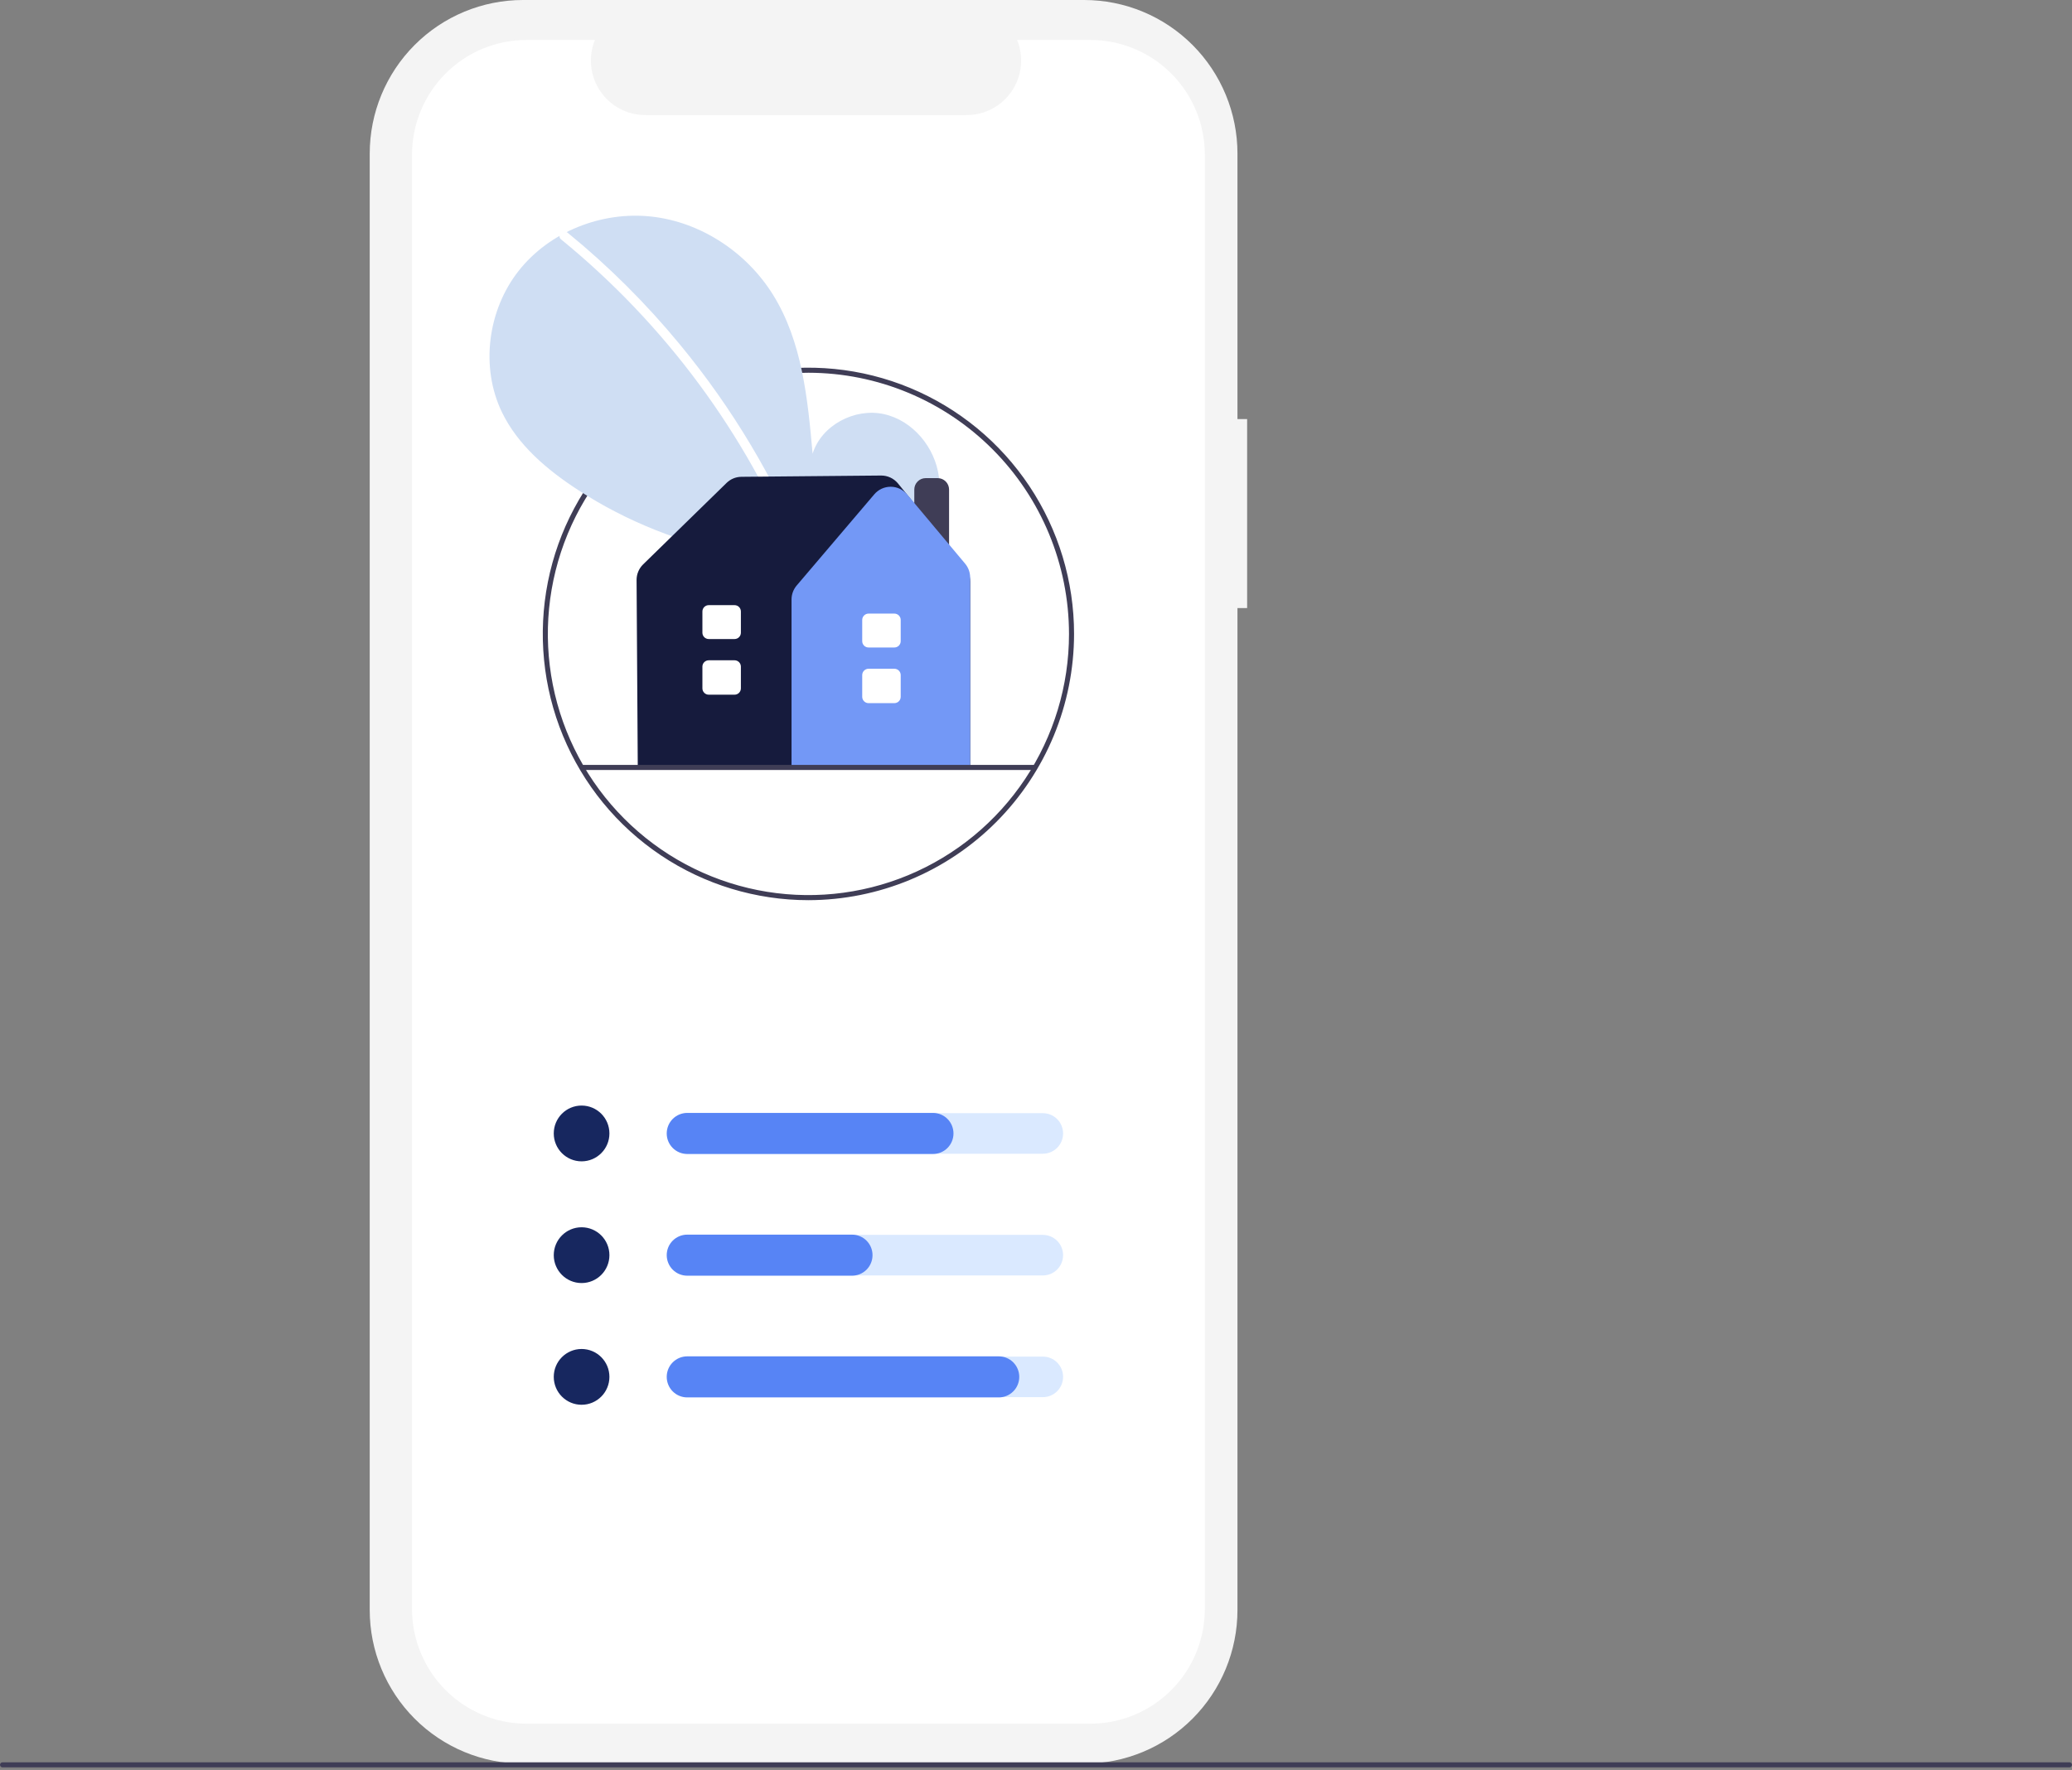 <svg width="515" height="440" viewBox="0 0 515 440" fill="none" xmlns="http://www.w3.org/2000/svg">
<rect x="0" y="0" width="515" height="440" fill="#808080" stroke="none"/>
<g clip-path="url(#clip0_2_378)">
<path d="M309.978 104.188H307.575V38.196C307.575 28.066 303.561 18.351 296.415 11.187C289.269 4.024 279.578 5.01548e-06 269.473 0H129.998C119.892 0 110.201 4.024 103.055 11.187C95.91 18.351 91.895 28.066 91.895 38.196V400.241C91.895 410.371 95.91 420.086 103.055 427.249C110.201 434.413 119.892 438.437 129.998 438.437H269.473C279.578 438.437 289.269 434.412 296.415 427.249C303.56 420.086 307.574 410.371 307.574 400.241V151.163H309.977L309.978 104.188Z" fill="#F4F4F4"/>
<path d="M271.01 9.934H252.805C253.642 11.991 253.962 14.224 253.736 16.435C253.509 18.646 252.744 20.767 251.507 22.611C250.271 24.456 248.601 25.967 246.644 27.012C244.687 28.057 242.504 28.603 240.287 28.603H160.384C158.167 28.603 155.984 28.057 154.028 27.012C152.071 25.967 150.401 24.455 149.164 22.611C147.928 20.766 147.163 18.645 146.937 16.435C146.71 14.224 147.03 11.991 147.867 9.934H130.863C123.316 9.934 116.079 12.939 110.743 18.288C105.406 23.638 102.409 30.893 102.409 38.458V399.977C102.409 407.542 105.406 414.797 110.743 420.147C116.079 425.496 123.316 428.501 130.863 428.501H271.01C278.556 428.501 285.794 425.496 291.13 420.147C296.466 414.797 299.464 407.542 299.464 399.977V38.457C299.464 30.892 296.466 23.637 291.13 18.288C285.794 12.939 278.556 9.934 271.01 9.934H271.01Z" fill="white"/>
<path d="M200.936 223.779C187.877 223.779 175.112 219.897 164.254 212.624C153.396 205.351 144.933 195.014 139.936 182.92C134.939 170.826 133.631 157.517 136.179 144.678C138.726 131.839 145.015 120.045 154.248 110.789C163.482 101.532 175.247 95.228 188.055 92.674C200.862 90.121 214.138 91.431 226.203 96.441C238.267 101.451 248.579 109.934 255.834 120.819C263.089 131.703 266.961 144.5 266.961 157.591C266.941 175.139 259.979 191.962 247.601 204.371C235.223 216.779 218.441 223.759 200.936 223.779ZM200.936 92.663C188.126 92.663 175.603 96.471 164.952 103.606C154.301 110.74 146 120.88 141.098 132.744C136.196 144.608 134.913 157.663 137.412 170.257C139.911 182.852 146.08 194.421 155.138 203.501C164.196 212.582 175.736 218.765 188.3 221.271C200.864 223.776 213.886 222.49 225.721 217.576C237.556 212.662 247.671 204.34 254.788 193.662C261.905 182.985 265.704 170.432 265.704 157.591C265.684 140.377 258.854 123.874 246.712 111.702C234.57 99.53 218.107 92.683 200.936 92.663Z" fill="#3F3D56"/>
<path d="M225.186 138.363C230.841 133.573 234.276 126.007 233.375 118.64C232.474 111.274 226.895 104.503 219.658 102.938C212.422 101.374 204.172 105.704 201.974 112.791C200.764 99.128 199.37 84.893 192.124 73.258C185.563 62.722 174.199 55.184 161.883 53.835C149.566 52.486 136.599 57.58 128.918 67.325C121.237 77.07 119.356 91.237 124.736 102.425C128.699 110.667 136 116.801 143.65 121.791C168.056 137.711 198.331 143.09 227.139 138.84L225.186 138.363Z" fill="#CFDEF3"/>
<path d="M141.097 57.862C151.259 66.16 160.582 75.441 168.931 85.57C181.996 101.367 192.569 119.079 200.281 138.088C200.845 139.474 198.599 140.078 198.041 138.707C185.423 107.813 165.28 80.584 139.454 59.509C138.294 58.562 139.947 56.924 141.097 57.862V57.862Z" fill="white"/>
<path d="M144.555 288.706C148.376 288.706 151.472 285.602 151.472 281.772C151.472 277.943 148.376 274.838 144.555 274.838C140.735 274.838 137.638 277.943 137.638 281.772C137.638 285.602 140.735 288.706 144.555 288.706Z" fill="#17275F"/>
<path d="M259.203 286.815H171.169C169.835 286.815 168.556 286.284 167.612 285.338C166.669 284.392 166.139 283.11 166.139 281.772C166.139 280.435 166.669 279.152 167.612 278.206C168.556 277.261 169.835 276.729 171.169 276.729H259.203C260.538 276.729 261.817 277.261 262.76 278.206C263.704 279.152 264.234 280.435 264.234 281.772C264.234 283.11 263.704 284.392 262.76 285.338C261.817 286.284 260.538 286.815 259.203 286.815Z" fill="#DAE9FF"/>
<path d="M231.9 286.876H170.806C169.456 286.876 168.161 286.338 167.206 285.381C166.251 284.424 165.715 283.126 165.715 281.772C165.715 280.419 166.251 279.12 167.206 278.163C168.161 277.206 169.456 276.668 170.806 276.668H231.9C233.25 276.668 234.545 277.206 235.5 278.163C236.455 279.12 236.991 280.419 236.991 281.772C236.991 283.126 236.455 284.424 235.5 285.381C234.545 286.338 233.25 286.876 231.9 286.876Z" fill="#5784F5"/>
<path d="M144.555 318.963C148.376 318.963 151.472 315.859 151.472 312.029C151.472 308.2 148.376 305.095 144.555 305.095C140.735 305.095 137.638 308.2 137.638 312.029C137.638 315.859 140.735 318.963 144.555 318.963Z" fill="#17275F"/>
<path d="M259.203 317.072H171.169C169.835 317.072 168.556 316.541 167.612 315.595C166.669 314.65 166.139 313.367 166.139 312.029C166.139 310.692 166.669 309.409 167.612 308.464C168.556 307.518 169.835 306.987 171.169 306.987H259.203C260.538 306.987 261.817 307.518 262.76 308.464C263.704 309.409 264.234 310.692 264.234 312.029C264.234 313.367 263.704 314.65 262.76 315.595C261.817 316.541 260.538 317.072 259.203 317.072Z" fill="#DAE9FF"/>
<path d="M144.555 349.221C148.376 349.221 151.472 346.117 151.472 342.287C151.472 338.457 148.376 335.353 144.555 335.353C140.735 335.353 137.638 338.457 137.638 342.287C137.638 346.117 140.735 349.221 144.555 349.221Z" fill="#17275F"/>
<path d="M259.203 347.33H171.169C169.835 347.33 168.556 346.799 167.612 345.853C166.669 344.907 166.139 343.625 166.139 342.287C166.139 340.95 166.669 339.667 167.612 338.721C168.556 337.775 169.835 337.244 171.169 337.244H259.203C260.538 337.244 261.817 337.775 262.76 338.721C263.704 339.667 264.234 340.95 264.234 342.287C264.234 343.625 263.704 344.907 262.76 345.853C261.817 346.799 260.538 347.33 259.203 347.33Z" fill="#DAE9FF"/>
<path d="M211.778 317.133H170.806C169.456 317.133 168.161 316.596 167.206 315.639C166.251 314.681 165.715 313.383 165.715 312.03C165.715 310.676 166.251 309.378 167.206 308.421C168.161 307.464 169.456 306.926 170.806 306.926H211.778C213.128 306.926 214.423 307.464 215.378 308.421C216.333 309.378 216.869 310.676 216.869 312.03C216.869 313.383 216.333 314.681 215.378 315.639C214.423 316.596 213.128 317.133 211.778 317.133V317.133Z" fill="#5784F5"/>
<path d="M248.249 347.391H170.806C169.456 347.391 168.161 346.853 167.206 345.896C166.251 344.939 165.715 343.64 165.715 342.287C165.715 340.933 166.251 339.635 167.206 338.678C168.161 337.721 169.456 337.183 170.806 337.183H248.249C249.599 337.183 250.894 337.721 251.849 338.678C252.804 339.635 253.34 340.933 253.34 342.287C253.34 343.64 252.804 344.939 251.849 345.896C250.894 346.853 249.599 347.391 248.249 347.391V347.391Z" fill="#5784F5"/>
<path d="M235.894 147.299H227.251V121.697C227.252 120.945 227.55 120.224 228.081 119.692C228.611 119.161 229.33 118.861 230.081 118.861H233.064C233.814 118.861 234.533 119.161 235.064 119.692C235.594 120.224 235.893 120.945 235.894 121.697V147.299Z" fill="#3F3D56"/>
<path d="M241.133 190.865H158.52L158.223 144.189C158.22 143.468 158.361 142.754 158.639 142.088C158.916 141.423 159.324 140.821 159.838 140.316L180.592 120.053C181.576 119.088 182.895 118.543 184.272 118.533L219.006 118.215C219.794 118.21 220.573 118.379 221.288 118.709C222.004 119.039 222.638 119.522 223.147 120.125L223.15 120.129L239.648 140.411C240.607 141.593 241.132 143.07 241.133 144.594L241.133 190.865Z" fill="#161B3D"/>
<path d="M241.134 190.865H196.738V149.034C196.738 147.759 197.191 146.527 198.016 145.557L217.306 122.886V122.886C217.807 122.296 218.43 121.822 219.132 121.497C219.834 121.172 220.599 121.004 221.372 121.005H221.392C222.169 121.007 222.936 121.18 223.639 121.51C224.343 121.84 224.966 122.32 225.465 122.917L239.881 140.122C240.69 141.088 241.133 142.308 241.134 143.568V190.865Z" fill="#7398F6"/>
<path d="M222.301 174.798H215.878C215.461 174.798 215.062 174.632 214.767 174.336C214.472 174.041 214.306 173.64 214.306 173.222V167.824C214.306 167.406 214.472 167.005 214.767 166.71C215.062 166.414 215.461 166.248 215.878 166.248H222.301C222.718 166.248 223.118 166.414 223.412 166.71C223.707 167.005 223.873 167.406 223.873 167.824V173.222C223.873 173.64 223.707 174.041 223.412 174.336C223.118 174.632 222.718 174.798 222.301 174.798V174.798Z" fill="white"/>
<path d="M222.301 160.964H215.878C215.461 160.964 215.062 160.798 214.767 160.502C214.472 160.207 214.306 159.806 214.306 159.388V154.115C214.306 153.697 214.472 153.297 214.767 153.001C215.062 152.706 215.461 152.54 215.878 152.539H222.301C222.718 152.54 223.118 152.706 223.412 153.001C223.707 153.297 223.873 153.697 223.873 154.115V159.388C223.873 159.806 223.707 160.207 223.412 160.502C223.118 160.798 222.718 160.964 222.301 160.964V160.964Z" fill="white"/>
<path d="M182.578 172.696H176.155C175.738 172.696 175.339 172.53 175.044 172.234C174.749 171.939 174.583 171.538 174.583 171.121V165.722C174.583 165.304 174.749 164.904 175.044 164.608C175.339 164.313 175.738 164.147 176.155 164.146H182.578C182.995 164.147 183.395 164.313 183.689 164.608C183.984 164.904 184.15 165.304 184.15 165.722V171.121C184.15 171.538 183.984 171.939 183.689 172.234C183.395 172.53 182.995 172.696 182.578 172.696Z" fill="white"/>
<path d="M182.578 158.862H176.155C175.738 158.862 175.339 158.696 175.044 158.4C174.749 158.105 174.583 157.704 174.583 157.286V152.014C174.583 151.596 174.749 151.195 175.044 150.9C175.339 150.604 175.738 150.438 176.155 150.438H182.578C182.995 150.438 183.395 150.604 183.689 150.9C183.984 151.195 184.15 151.596 184.15 152.014V157.286C184.15 157.704 183.984 158.105 183.689 158.4C183.395 158.696 182.995 158.862 182.578 158.862Z" fill="white"/>
<path d="M257.121 191.411H144.749C144.583 191.411 144.423 191.345 144.305 191.226C144.187 191.108 144.121 190.948 144.121 190.781C144.121 190.614 144.187 190.453 144.305 190.335C144.423 190.217 144.583 190.15 144.749 190.15H257.121C257.288 190.15 257.448 190.217 257.566 190.335C257.684 190.453 257.75 190.614 257.75 190.781C257.75 190.948 257.684 191.108 257.566 191.226C257.448 191.345 257.288 191.411 257.121 191.411Z" fill="#3F3D56"/>
<path d="M514.371 439.363H0.629C0.462 439.363 0.302 439.296 0.184 439.178C0.066 439.06 0 438.9 0 438.732C0 438.565 0.066 438.405 0.184 438.287C0.302 438.168 0.462 438.102 0.629 438.102H514.371C514.538 438.102 514.698 438.168 514.816 438.287C514.934 438.405 515 438.565 515 438.732C515 438.9 514.934 439.06 514.816 439.178C514.698 439.296 514.538 439.363 514.371 439.363Z" fill="#3F3D56"/>
</g>
<defs>
<clipPath id="clip0_2_378">
<rect width="515" height="439.363" fill="white"/>
</clipPath>
</defs>
</svg>
